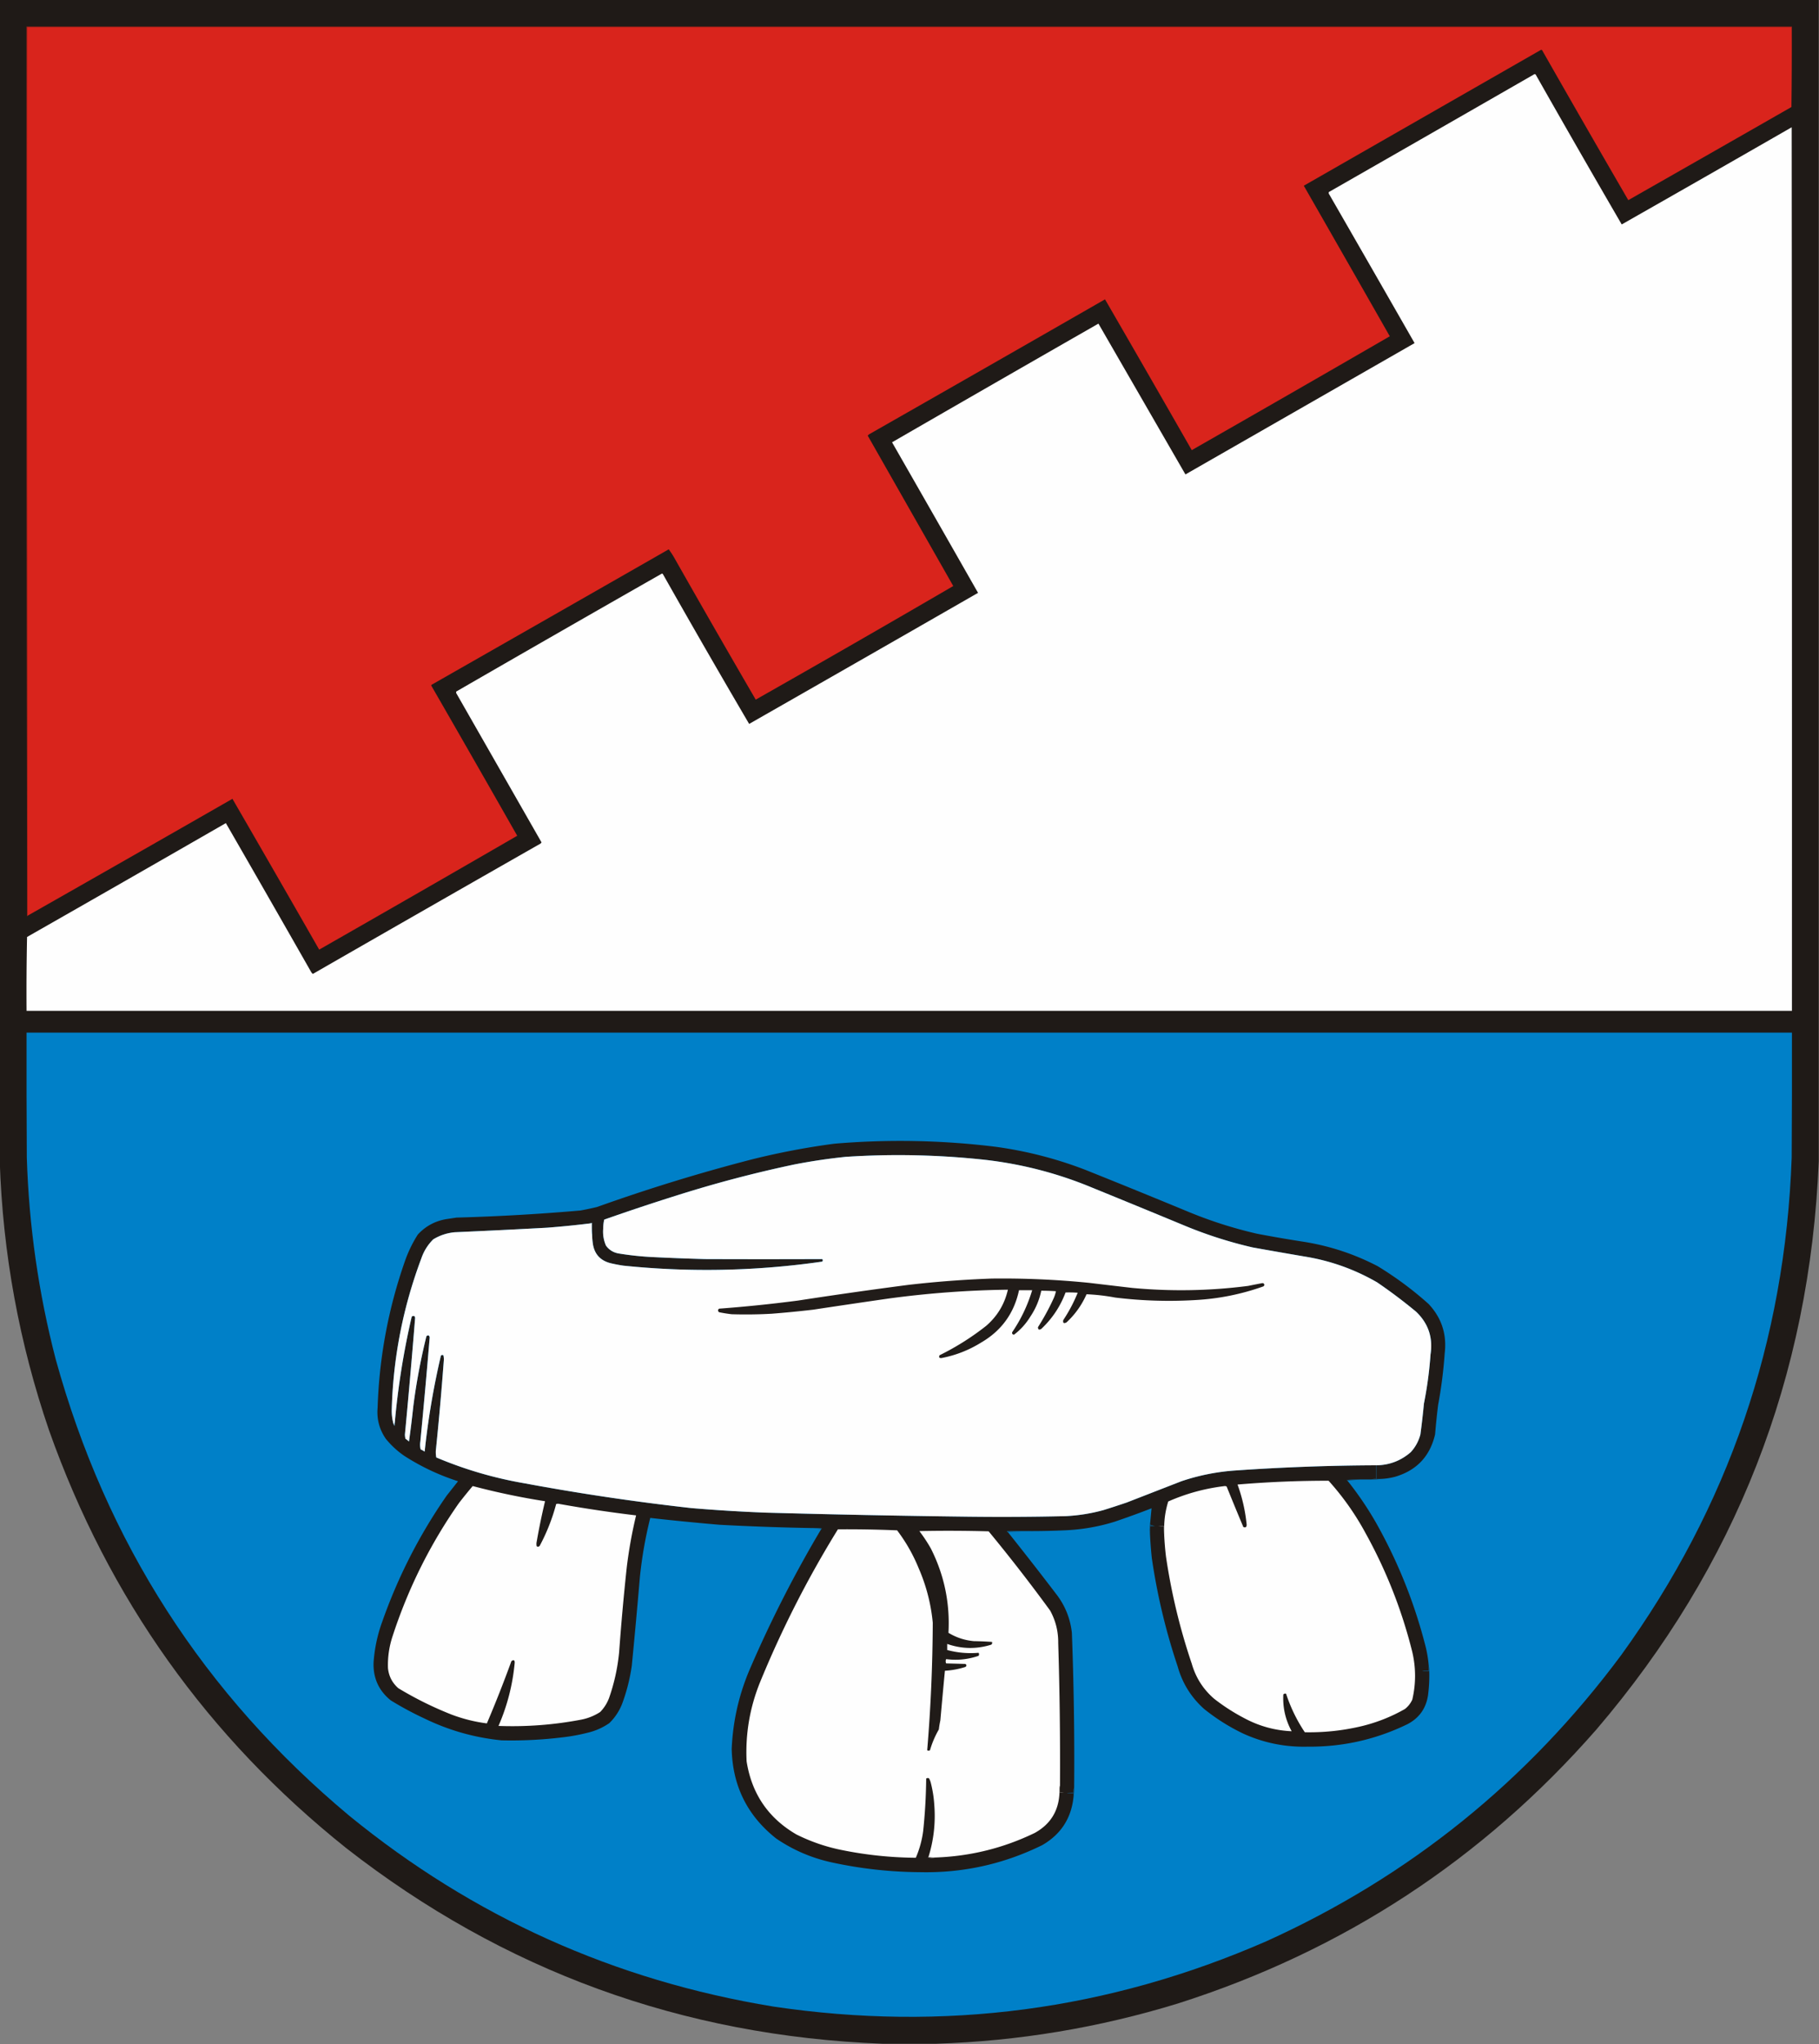 <svg xmlns="http://www.w3.org/2000/svg" width="3596" height="4039" style="shape-rendering:geometricPrecision;text-rendering:geometricPrecision;image-rendering:optimizeQuality;fill-rule:evenodd;clip-rule:evenodd"><rect width="100%" height="100%" fill="#808080" stroke="none"/><path style="opacity:.999" fill="#1f1a17" d="M-.5-.5h3596v2295c-17.43 426.34-163.93 800.68-439.5 1123-224.95 256.98-500.78 437.48-827.5 541.5-155.92 47.82-315.25 74.32-478 79.5h-106c-395.94-15.34-749.269-144.17-1060-386.5-274.157-218.92-469.99-494.08-587.5-825.5-59.086-172.59-91.586-349.92-97.5-532V-.5z"/><path style="opacity:1" fill="#a8211a" d="M3541.5 211.5v-158H53.5c-.333 585.5 0 1170.83 1 1756-.06.54-.393.88-1 1-1-586-1.333-1172-1-1758h3490c.33 53.169 0 106.169-1 159z"/><path style="opacity:1" fill="#d9241c" d="M3541.5 211.5a153045.572 153045.572 0 0 1-322.5 184A43063.434 43063.434 0 0 1 3048.5 99c-1-.667-2-.667-3 0l-468 268c56.79 99.085 113.46 198.252 170 297.5a74669.333 74669.333 0 0 1-391.5 225 65092.09 65092.09 0 0 0-171.5-298c-155.17 89.086-310.5 177.92-466 266.5a9.527 9.527 0 0 0-3 3c56.33 99 112.67 198 169 297a37256.307 37256.307 0 0 1-390.5 224.5 29418.207 29418.207 0 0 1-162-282c-3.1-5.2-6.43-10.2-10-15-156.07 89.29-312.24 178.45-468.5 267.5-.951.72-1.117 1.55-.5 2.5a64305.864 64305.864 0 0 1 169.5 296 75242.696 75242.696 0 0 1-391.5 225 64471.217 64471.217 0 0 0-171.5-298 122102.234 122102.234 0 0 1-405 231c-1-585.17-1.333-1170.5-1-1756h3488v158z"/><path style="opacity:1" fill="#fefefe" d="M3033.5 146.5c1-.086 1.83.248 2.5 1a32056.132 32056.132 0 0 0 170 296 83154.639 83154.639 0 0 0 336-192c.5 582 .67 1164 .5 1746H52.5c-.333-48.67 0-97.34 1-146a114715.644 114715.644 0 0 0 393-225 64086.06 64086.06 0 0 1 168.5 294 14.93 14.93 0 0 0 3.5 4 148209.75 148209.75 0 0 1 450-257.5c.86-.69 1.52-1.52 2-2.5-55.83-97.67-111.667-195.33-167.5-293-1.187-1.54-1.52-3.21-1-5a80648.458 80648.458 0 0 1 405.5-232.5c1.14-.75 2.14-.58 3 .5a21350.34 21350.34 0 0 0 170.5 296c150.95-86.12 301.79-172.45 452.5-259-56.55-99.26-113.21-198.431-170-297.5a121734.904 121734.904 0 0 1 408-234.5c57.33 99.333 114.67 198.667 172 298l453-259.5A128129.293 128129.293 0 0 0 2628 384.5c-1.19-1.544-1.52-3.211-1-5a234624.613 234624.613 0 0 0 406.5-233z"/><path style="opacity:1" fill="#0080c8" d="M52.5 2040.5h3490c.17 82.33 0 164.67-.5 247-12.89 362.68-125.22 690.35-337 983-185.09 249.1-418.92 437.6-701.5 565.5-312.36 136.34-637.36 179.34-975 129-313.94-51.53-593.275-177.2-838-377-287.149-239.61-480.649-540.44-580.5-902.5-33.833-130.5-52.833-263.16-57-398-.5-82.33-.667-164.67-.5-247z"/><path style="opacity:1" fill="#273843" d="M2720.5 2895.5h1v27h7c-5.48.99-11.14 1.32-17 1 2.79-.98 5.79-1.31 9-1v-27z"/><path style="opacity:1" fill="#173a4f" d="M2691.5 2923.5c-9.33.67-18.67 1.33-28 2-.54-.06-.88-.39-1-1 9.64-1 19.31-1.33 29-1z"/><path style="opacity:1" fill="#201b18" d="M2728.5 2922.5h-7v-27c25.65-.49 48.15-9.16 67.5-26 9.19-10.05 15.53-21.71 19-35 2.71-20.28 5.04-40.61 7-61a773.916 773.916 0 0 0 13-97c5.15-33.31-4.35-61.47-28.5-84.5a1026.984 1026.984 0 0 0-77-58c-44.51-25.73-92.18-42.73-143-51-34.37-5.84-68.7-11.84-103-18a843.29 843.29 0 0 1-132-42 31630.57 31630.57 0 0 0-185-76c-67.73-28.21-138.07-46.55-211-55-92.16-10.1-184.49-12.1-277-6-33.88 3.51-67.55 8.51-101 15a2435.707 2435.707 0 0 0-235 62 4368.966 4368.966 0 0 0-141 47c-1.31 5.59-1.98 11.42-2 17.5-1.07 11.82.77 23.16 5.5 34 6.33 8.59 14.83 13.76 25.5 15.5 21.86 3.54 43.86 5.88 66 7 34.65 1.73 69.32 3.07 104 4 77.33.3 154.67.3 232 0 1.33 1.67 1.33 3.33 0 5-130.64 18.8-261.64 21.47-393 8-8.74-1.28-17.41-2.95-26-5-19.95-5.28-31.45-18.11-34.5-38.5-.83-5.98-1.33-11.98-1.5-18v-23c-1.6-.27-2.93.07-4 1-28.24 3.49-56.57 6.32-85 8.5-60.99 3.31-121.99 6.31-183 9-15.062 1.47-29.062 6.13-42 14-10.736 10.63-18.569 23.13-23.5 37.5-36.036 95.85-55.536 195.02-58.5 297.5-.451 10.78.882 21.28 4 31.5.283.79.783 1.46 1.5 2 .497-2.31.663-4.64.5-7a1524.048 1524.048 0 0 1 33.5-209c4.786-2.25 6.953-.75 6.5 4.5a16336.512 16336.512 0 0 1-20 228.5 38.59 38.59 0 0 0 1 8.5 55.573 55.573 0 0 1 7 5.5 1947.02 1947.02 0 0 0 8.5-69 1217.966 1217.966 0 0 1 26-139c3.172-2.89 5.339-2.22 6.5 2a16696.33 16696.33 0 0 1-18.5 206c-.804 5.25-.637 10.42.5 15.5a47.34 47.34 0 0 1 8 4.5c6.666-63 17.166-125.34 31.5-187 .329-3.54 2.162-4.71 5.5-3.5a38.59 38.59 0 0 1 1 8.5 6436.454 6436.454 0 0 1-15.5 176c-.807 5.92-.641 11.75.5 17.5 56.039 23.68 114.039 40.68 174 51a4573.26 4573.26 0 0 0 330 49c48.59 4.11 97.26 7.11 146 9 133.31 3.7 266.64 6.36 400 8 64.34.8 128.67.47 193-1 25.8-1.16 51.13-5.16 76-12 15.38-4.79 30.72-9.79 46-15l108-42c33.43-11.27 67.76-18.27 103-21 93.87-6.62 187.87-10.12 282-10.5v27c-3.21-.31-6.21.02-9 1h-20c-9.69-.33-19.36 0-29 1 .12.61.46.94 1 1 20.93 26.12 39.76 53.79 56.5 83 44.11 78.23 77.11 160.89 99 248 2.67 11.54 4.5 23.2 5.5 35v10c-4.35-.17-8.68 0-13 .5 4.65.5 9.32.67 14 .5.47 16.08-.37 32.08-2.5 48-4.08 25.68-17.58 44.51-40.5 56.5-62.27 30.3-128.1 45.13-197.5 44.5-44.2 1.09-86.36-7.41-126.5-25.5-28.02-13.33-54.02-29.67-78-49-25.73-22.94-43.23-51.11-52.5-84.5-23.41-69.73-40.41-141.07-51-214a836.242 836.242 0 0 1-3.5-45v-18c3.35.17 6.68 0 10-.5-3.81.08-7.14-.75-10-2.5l3-32a1904.12 1904.12 0 0 1-73 26.5c-32.26 9.98-65.26 15.65-99 17-21.66.96-43.32 1.46-65 1.5-16.34-.17-32.67 0-49 .5.54.72 1.21 1.22 2 1.5 32.97 41.27 65.47 82.94 97.5 125 16.31 21.98 25.98 46.64 29 74 3.86 101.96 5.36 203.96 4.5 306-.98 3.12-1.31 6.46-1 10-17.33.33-17.33.67 0 1v5c-3.87 43.33-24.54 75.83-62 97.5-76.08 37.48-156.58 55.32-241.5 53.5-59.21-.36-117.71-6.86-175.5-19.5-39.46-8.7-75.8-24.37-109-47-56.98-44.96-86.31-103.96-88-177 2.4-56.24 14.9-110.07 37.5-161.5 40.76-94.18 87.26-185.18 139.5-273 .54-.06.88-.39 1-1-6.63-1-13.3-1.33-20-1-60.71-1.08-121.38-3.25-182-6.5-45.73-3.89-91.4-8.39-137-13.5a825.903 825.903 0 0 0-20.5 117c-4.97 58.38-10.3 116.71-16 175a364.084 364.084 0 0 1-19 75c-5.75 14.73-14.25 27.57-25.5 38.5-13.08 9.03-27.41 15.36-43 19a366.606 366.606 0 0 1-49 9 835.02 835.02 0 0 1-121 6c-53.245-5.31-103.912-19.64-152-43a645.273 645.273 0 0 1-67-36c-23.603-19.05-34.937-43.88-34-74.5 1.931-28.16 7.765-55.49 17.5-82 31.332-88.67 73.666-171.34 127-248l22.5-28.5c-37.594-12.08-72.927-28.74-106-50-13.718-9.38-25.885-20.55-36.5-33.5-12.971-18.54-18.471-39.21-16.5-62 3.194-98.76 21.027-194.76 53.5-288 6.567-19.13 15.234-37.13 26-54 15.288-16.56 34.121-26.73 56.5-30.5l20-3c81.825-2.25 163.49-6.91 245-14 11.07-2.01 22.07-4.34 33-7 100.67-36 202.67-67.33 306-94a1462.988 1462.988 0 0 1 163-31c106.22-8.98 212.22-6.98 318 6 61.5 8.29 121.17 23.63 179 46 66.49 26.61 132.83 53.61 199 81a854.957 854.957 0 0 0 140 45c30.91 5.87 61.91 11.21 93 16 50.91 8.19 99.25 24.19 145 48a684.58 684.58 0 0 1 100.5 74.5c25.92 27.51 36.59 60.18 32 98a889.26 889.26 0 0 1-13 102 1483.18 1483.18 0 0 0-6 58c-10.02 43.02-36.18 70.85-78.5 83.5a130.01 130.01 0 0 1-30 4.5z"/><path style="opacity:1" fill="#fefefe" d="M934.5 2936.5a1411.192 1411.192 0 0 0 143 30c-6.33 26.47-11.83 53.14-16.5 80-.67 3-.67 6 0 9 2.27 1.43 4.27 1.1 6-1a381.808 381.808 0 0 0 32.5-82.5c2.33-.67 4.67-.67 7 0 50.14 8.95 100.48 16.45 151 22.5a901.333 901.333 0 0 0-18.5 103 4810.31 4810.31 0 0 0-15 167c-2.97 31.2-9.64 61.53-20 91-3.95 10.4-9.78 19.57-17.5 27.5-11.33 7.33-23.66 12.33-37 15-54.19 10.36-108.86 14.53-164 12.5 17.31-39.73 27.97-81.23 32-124.5.19-5.66-1.97-6.82-6.5-3.5a2435.914 2435.914 0 0 1-48.5 123c-23.839-3.04-47.172-8.87-70-17.5a699.174 699.174 0 0 1-105-52c-11.974-10.45-18.807-23.61-20.5-39.5-.749-21.5 2.251-42.5 9-63 30.737-94.47 74.404-182.14 131-263a1011.246 1011.246 0 0 1 27.5-34zM2301.5 3033.5v-18c.42-16.57 3.09-32.74 8-48.5 35.81-15.79 73.14-25.95 112-30.5 1.27.07 2.44.4 3.5 1 10.8 26.75 21.8 53.41 33 80 4.52 1.66 6.69 0 6.5-5-2.71-27.11-8.71-53.45-18-79 59.89-5.05 119.89-7.55 180-7.5 28.22 31.27 52.39 65.44 72.5 102.5 41.41 74.55 72.41 153.21 93 236 7.27 31.39 7.27 62.73 0 94-3.37 7.36-8.2 13.53-14.5 18.5-28.22 16.11-58.22 27.77-90 35-35.55 8.07-71.55 11.74-108 11-15.79-23.59-28.13-48.92-37-76-2.2-.82-4.03-.32-5.5 1.5-1.32 25.7 4.18 49.87 16.5 72.5-33.28-1.49-64.61-10.15-94-26a389.553 389.553 0 0 1-59-38c-21.76-18.67-36.59-41.83-44.5-69.5-23.41-69.09-40.41-139.76-51-212a597.307 597.307 0 0 1-3.5-42z"/><path style="opacity:1" fill="#8c8a88" d="M780.5 2810.5c.163 2.36-.003 4.69-.5 7-.717-.54-1.217-1.21-1.5-2l2-5z"/><path style="opacity:1" fill="#9f9d9c" d="M1166.5 2417.5c1.07-.93 2.4-1.27 4-1v23c-.99-7.15-1.32-14.48-1-22h-3z"/><path style="opacity:1" fill="#fefefe" d="M2721.5 2895.5h-1c-94.13.38-188.13 3.88-282 10.5-35.24 2.73-69.57 9.73-103 21l-108 42c-15.28 5.21-30.62 10.21-46 15a343.937 343.937 0 0 1-76 12c-64.33 1.47-128.66 1.8-193 1-133.36-1.64-266.69-4.3-400-8-48.74-1.89-97.41-4.89-146-9a4573.26 4573.26 0 0 1-330-49c-59.961-10.32-117.961-27.32-174-51-1.141-5.75-1.307-11.58-.5-17.5a6436.454 6436.454 0 0 0 15.5-176 38.59 38.59 0 0 0-1-8.5c-3.338-1.21-5.171-.04-5.5 3.5a1541.413 1541.413 0 0 0-31.5 187 47.34 47.34 0 0 0-8-4.5c-1.137-5.08-1.304-10.25-.5-15.5a16696.33 16696.33 0 0 0 18.5-206c-1.161-4.22-3.328-4.89-6.5-2a1217.966 1217.966 0 0 0-26 139 1947.02 1947.02 0 0 1-8.5 69 55.573 55.573 0 0 0-7-5.5 38.59 38.59 0 0 1-1-8.5c7.201-76.11 13.867-152.28 20-228.5.453-5.25-1.714-6.75-6.5-4.5a1524.048 1524.048 0 0 0-33.5 209l-2 5c-3.118-10.22-4.451-20.72-4-31.5 2.964-102.48 22.464-201.65 58.5-297.5 4.931-14.37 12.764-26.87 23.5-37.5 12.938-7.87 26.938-12.53 42-14 61.01-2.69 122.01-5.69 183-9 28.43-2.18 56.76-5.01 85-8.5h3c-.32 7.52.01 14.85 1 22 .17 6.02.67 12.02 1.5 18 3.05 20.39 14.55 33.22 34.5 38.5 8.59 2.05 17.26 3.72 26 5 131.36 13.47 262.36 10.8 393-8 1.33-1.67 1.33-3.33 0-5-77.33.3-154.67.3-232 0-34.68-.93-69.35-2.27-104-4a603.212 603.212 0 0 1-66-7c-10.67-1.74-19.17-6.91-25.5-15.5-4.73-10.84-6.57-22.18-5.5-34 .02-6.08.69-11.91 2-17.5 46.72-16.46 93.72-32.13 141-47a2435.707 2435.707 0 0 1 235-62c33.45-6.49 67.12-11.49 101-15 92.51-6.1 184.84-4.1 277 6 72.93 8.45 143.27 26.79 211 55a31630.57 31630.57 0 0 1 185 76 843.29 843.29 0 0 0 132 42c34.3 6.16 68.63 12.16 103 18 50.82 8.27 98.49 25.27 143 51 26.56 18.12 52.23 37.45 77 58 24.15 23.03 33.65 51.19 28.5 84.5a773.916 773.916 0 0 1-13 97c-1.96 20.39-4.29 40.72-7 61-3.47 13.29-9.81 24.95-19 35-19.35 16.84-41.85 25.51-67.5 26z"/><path style="opacity:1" fill="#211c19" d="M1960.5 2526.5c64.5-.8 128.83 2.03 193 8.5 28.32 3.39 56.66 6.73 85 10 76.51 7.15 152.84 5.82 229-4 9.31-1.9 18.64-3.73 28-5.5 2.37.01 3.7 1.18 4 3.5-.25 1.33-.92 2.33-2 3-43.67 15.56-88.67 24.56-135 27a873.55 873.55 0 0 1-158-5c-18.8-3.54-37.63-5.7-56.5-6.5-9.36 21.23-22.53 39.73-39.5 55.5-5.44 2.95-7.6 1.45-6.5-4.5a298.847 298.847 0 0 0 28.5-54c-8-.6-16-.77-24-.5-10.45 27.77-26.45 51.77-48 72-4.37 2.56-6.53 1.39-6.5-3.5a469.358 469.358 0 0 0 31-57c2.01-4.54 3.51-9.2 4.5-14-9.65-.65-19.32-.98-29-1-3.85 18.37-11.02 35.37-21.5 51-8.6 14.1-19.44 26.1-32.5 36-2.99-.48-4.16-2.15-3.5-5 17.47-25.6 30.63-53.27 39.5-83h-26c-9.7 45.57-34.7 80.07-75 103.5-24.12 14.98-50.12 25.15-78 30.5-4.66.47-5.99-1.36-4-5.5 32.8-16.17 63.47-35.5 92-58 22.15-19.12 36.48-42.96 43-71.5-79.04 1.03-157.71 6.86-236 17.5-49.66 7.15-99.33 14.49-149 22-27.28 3.19-54.62 5.86-82 8-26.32 1.47-52.65 1.8-79 1-8.4-.97-16.73-2.3-25-4-2.67-2.33-2.67-4.67 0-7 52.15-3.89 104.15-9.23 156-16a9515.78 9515.78 0 0 1 218-31c54.98-6.36 109.98-10.52 165-12.5z"/><path style="opacity:1" fill="#10547c" d="M1604.5 3019.5c6.7-.33 13.37 0 20 1-.12.61-.46.94-1 1-6.33-.67-12.67-1.33-19-2z"/><path style="opacity:1" fill="#153f56" d="M2273.5 3012.5c2.86 1.75 6.19 2.58 10 2.5-3.32.5-6.65.67-10 .5v18c-1.33-7-1.33-14 0-21z"/><path style="opacity:1" fill="#fefefe" d="M2095.5 3528.5c-.99 4.47-1.32 9.14-1 14-1.47 35.79-17.8 62.29-49 79.5-61.84 29.92-127.17 46.09-196 48.5-4.86.32-9.53-.01-14-1 10.42-33.5 14.25-67.84 11.5-103-.94-14.9-3.27-29.57-7-44-.78-3.01-1.95-5.85-3.5-8.5-1.94-.74-3.77-.58-5.5.5-.34 34.78-2.34 69.45-6 104-2.42 18.2-7.26 35.7-14.5 52.5a759.932 759.932 0 0 1-150-16c-29.94-6.32-58.6-16.32-86-30-55.64-32.36-88.48-80.53-98.5-144.5-2.59-53.53 6.08-105.19 26-155 43.25-105.68 94.75-206.84 154.5-303.5 39.01-.28 78.01.38 117 2 17.36 22.86 31.52 47.7 42.5 74.5 15.07 34.53 24.4 70.53 28 108-.34 84.18-4.01 168.18-11 252 1.81 1.26 3.65 1.26 5.5 0a185.193 185.193 0 0 1 17.5-41c.72-6.05 1.72-12.05 3-18 2.89-32.68 5.89-65.34 9-98 13.79-.82 27.29-3.32 40.5-7.5 2.67-2 2.67-4 0-6-12.67-.33-25.33-.67-38-1-1.29-2.8-1.29-5.63 0-8.5 21.73 2.87 43.06.7 64-6.5 1.33-2 1.33-4 0-6-20.99 1.79-41.66-.04-62-5.5v-12c28.83 10.06 57.83 10.56 87 1.5 1.86-1.42 2.36-3.25 1.5-5.5-11.76-.82-23.59-1.32-35.5-1.5-18.18-1.58-35.01-7.08-50.5-16.5 3.24-58.9-8.42-114.57-35-167a304.896 304.896 0 0 0-22.5-34c45.67-.95 91.33-.78 137 .5a3337.52 3337.52 0 0 1 121.5 156.5c10.92 19.91 16.25 41.24 16 64 2.9 93.98 4.06 187.98 3.5 282z"/><path style="opacity:1" fill="#6c6967" d="M2301.5 3015.5v18c-.99-5.48-1.32-11.14-1-17-3.68.17-7.35 0-11-.5 3.99-.5 7.99-.67 12-.5z"/><path style="opacity:1" fill="#0c5a86" d="M2039.5 3025.5c-15.67.67-31.33 1.33-47 2-.79-.28-1.46-.78-2-1.5 16.33-.5 32.66-.67 49-.5z"/><path style="opacity:1" fill="#17384b" d="M2824.5 3291.5c.98 3.46 1.31 7.13 1 11-4.68.17-9.35 0-14-.5 4.32-.5 8.65-.67 13-.5v-10z"/><path style="opacity:1" fill="#17384c" d="M2123.5 3532.5c.32 5.53-.01 10.86-1 16v-5c-17.33-.33-17.33-.67 0-1-.31-3.54.02-6.88 1-10z"/><path style="opacity:1" fill="#686462" d="M2095.5 3528.5v13c2.69-.16 5.35 0 8 .5-2.98.5-5.98.66-9 .5-.32-4.86.01-9.53 1-14z"/><path style="opacity:1" fill="#a19f9e" d="M1835.5 3669.5c4.47.99 9.14 1.32 14 1-4.85 1.31-9.85 1.31-15 0 .12-.61.46-.94 1-1z"/></svg>